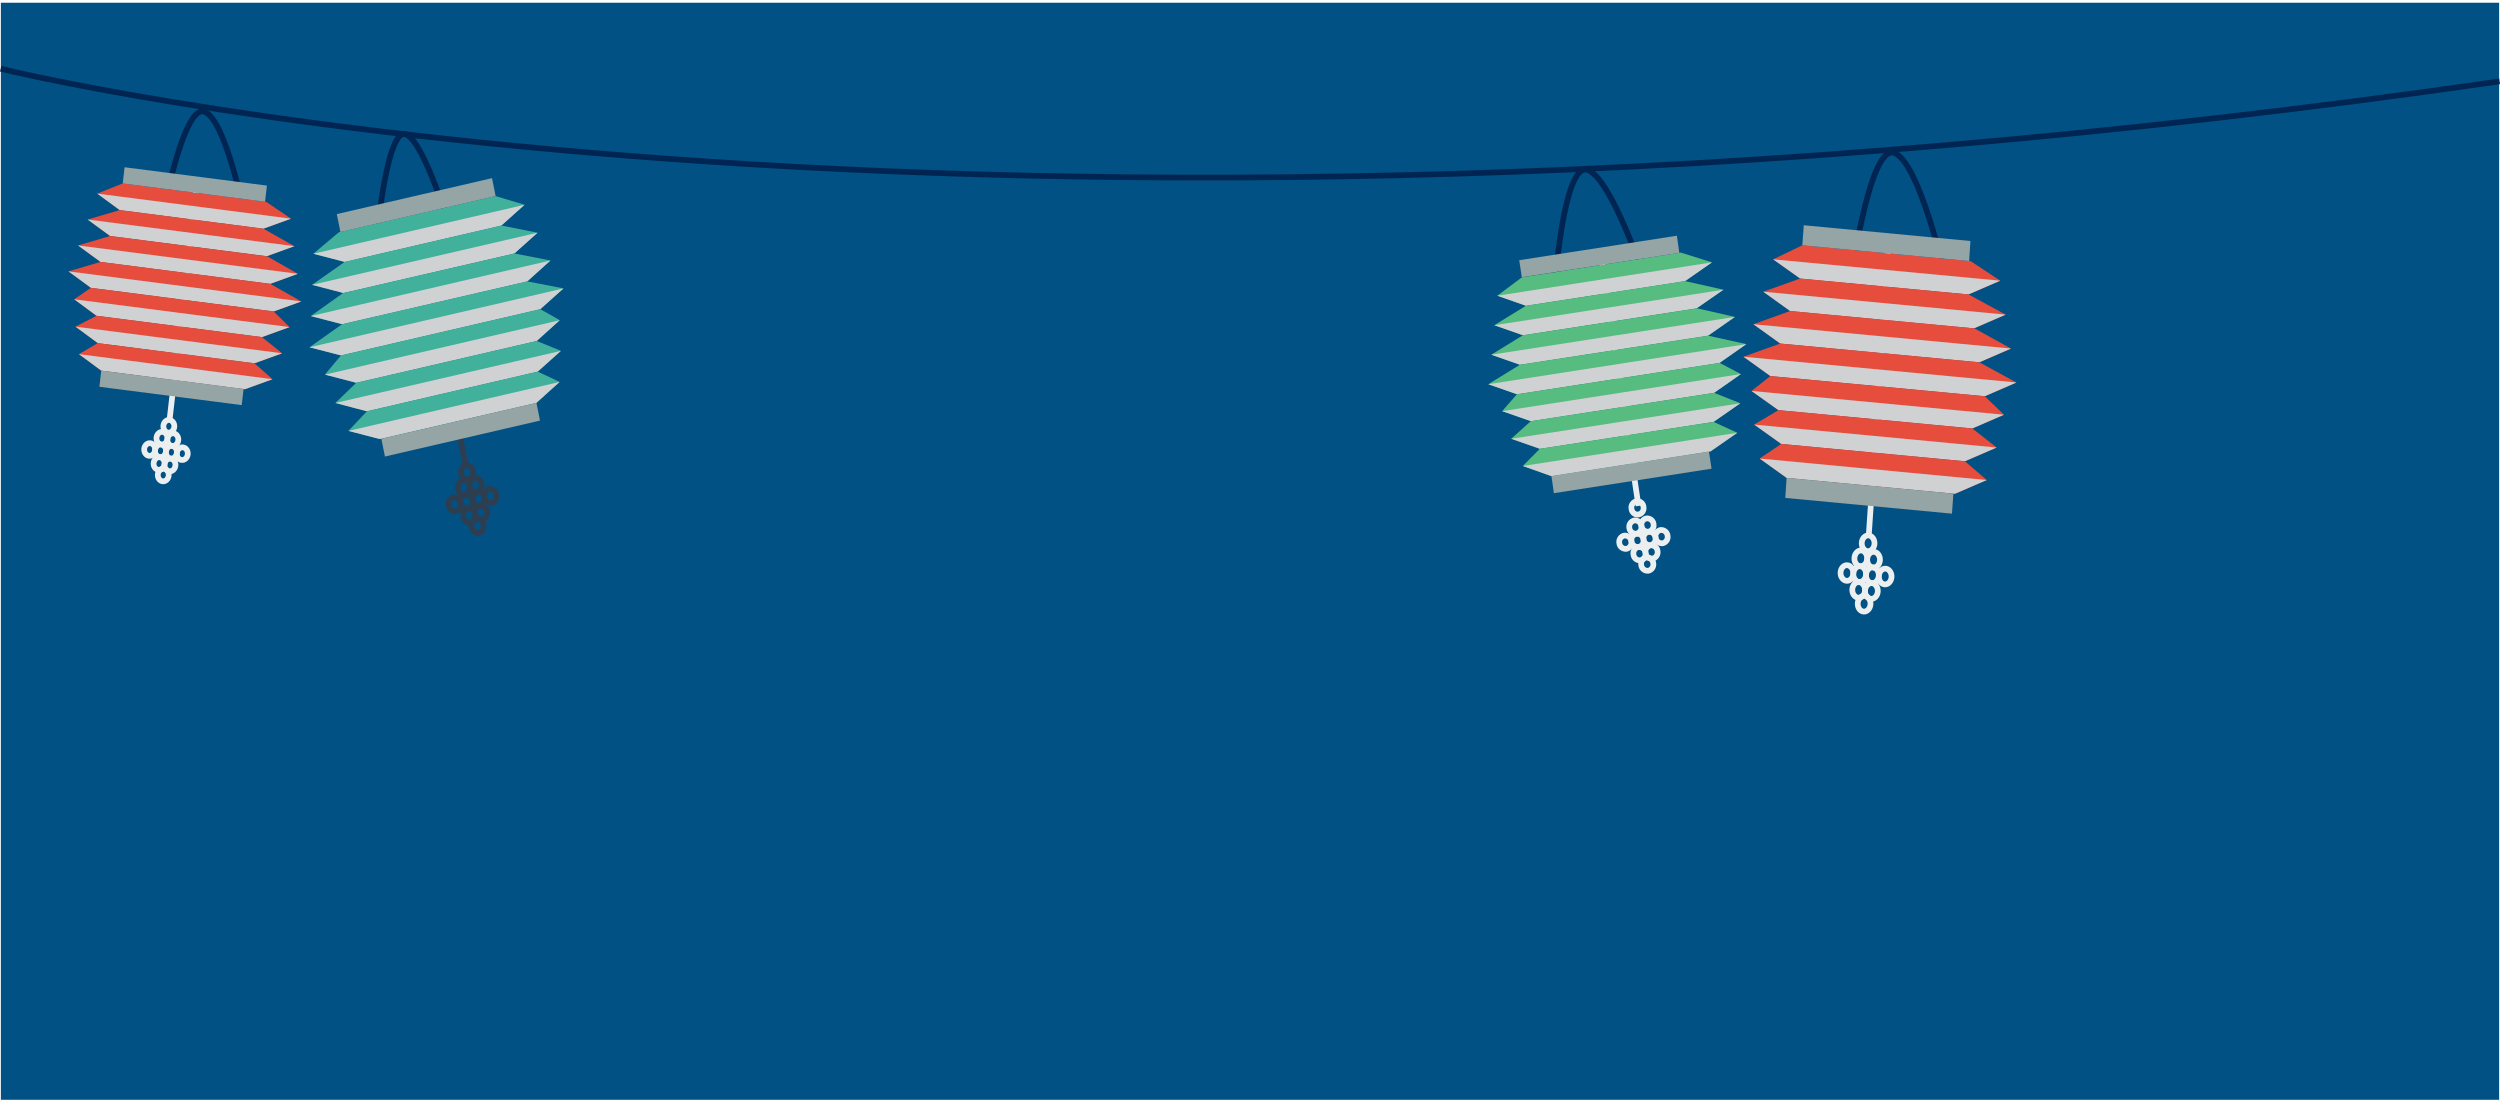 <?xml version="1.0" encoding="utf-8"?>
<!-- Generator: Adobe Illustrator 21.0.2, SVG Export Plug-In . SVG Version: 6.00 Build 0)  -->
<svg version="1.1" id="Layer_1" xmlns="http://www.w3.org/2000/svg" xmlns:xlink="http://www.w3.org/1999/xlink" x="0px" y="0px"
	 viewBox="0 0 1745.8 768" style="enable-background:new 0 0 1745.8 768;" xml:space="preserve">
<style type="text/css">
	.st0{fill:#015184;}
	.st1{fill:none;stroke:#002552;stroke-width:4;stroke-miterlimit:10;}
	.st2{fill:none;stroke:#ECEFF0;stroke-width:4;stroke-miterlimit:10;}
	.st3{fill:#E74D3D;}
	.st4{fill:#CFD1D2;}
	.st5{fill:#95A4A4;}
	.st6{fill:none;stroke:#2D3E50;stroke-width:4;stroke-miterlimit:10;}
	.st7{fill:#41B19C;}
	.st8{fill:#56BC80;}
</style>
<rect id="background" x="0.6" y="1.9" class="st0" width="1744.6" height="768"/>
<path id="line" class="st1" d="M0.5,48c0,0,664.4,165,1745,8.8"/>
<g id="Rlantern1">
	<path class="st1" d="M112.8,154.1c0,0,15-81.5,29.9-76.1s27.8,71.5,27.8,71.5"/>
	<line class="st2" x1="118.4" y1="293.3" x2="137.3" y2="128.7"/>
	<polygon class="st3" points="186,141 85.7,128.1 67.9,135.2 83.6,146.7 183.9,159.7 203.2,152.7 	"/>
	<polygon class="st4" points="183.9,159.7 83.6,146.7 67.9,135.2 203.2,152.7 	"/>
	<polygon class="st3" points="183.9,159.7 83.6,146.7 61.2,153.3 76.9,164.8 186.3,178.9 205.6,171.9 	"/>
	<polygon class="st4" points="186.3,178.9 76.9,164.8 61.2,153.3 205.6,171.9 	"/>
	<polygon class="st3" points="186.6,179 76.9,164.8 54.5,171.4 70.2,182.9 188.7,198.2 208,191.2 	"/>
	<polygon class="st4" points="188.7,198.2 70.2,182.9 54.5,171.4 208,191.2 	"/>
	<polygon class="st3" points="188.7,198.2 70.2,182.9 47.8,189.5 63.5,201 191.1,217.5 210.4,210.5 	"/>
	<polygon class="st4" points="191.1,217.5 63.5,201 47.8,189.5 210.4,210.5 	"/>
	<polygon class="st3" points="191.1,217.5 63.5,201 51.8,209 67.4,220.5 182.9,235.4 202.2,228.4 	"/>
	<polygon class="st4" points="182.9,235.4 67.4,220.5 51.8,209 202.2,228.4 	"/>
	<polygon class="st3" points="182.9,235.4 67.4,220.5 52.7,228.1 68.3,239.6 177.7,253.7 197,246.7 	"/>
	<polygon class="st4" points="177.7,253.7 68.3,239.6 52.7,228.1 197,246.7 	"/>
	<polygon class="st3" points="177.7,253.7 68.3,239.6 55.1,247.3 70.7,258.8 171,271.8 190.3,264.8 	"/>
	<polygon class="st4" points="171,271.8 70.7,258.8 55.1,247.3 190.3,264.8 	"/>
	<path class="st2" d="M109.3,305.5c0.3-2.4,2.2-4.2,4.3-3.9s3.6,2.5,3.3,4.9s-2.2,4.2-4.3,3.9S109,307.9,109.3,305.5z"/>
	<path class="st2" d="M116.9,306.5c0.3-2.4,2.2-4.2,4.3-3.9s3.6,2.5,3.3,4.9s-2.2,4.2-4.3,3.9S116.6,309,116.9,306.5z"/>
	<path class="st2" d="M114.1,297.2c0.3-2.4,2.2-4.2,4.3-3.9s3.6,2.5,3.3,4.9s-2.2,4.2-4.3,3.9S113.9,299.6,114.1,297.2z"/>
	<path class="st2" d="M110.2,331.2c0.3-2.4,2.2-4.2,4.3-3.9s3.6,2.5,3.3,4.9s-2.2,4.2-4.3,3.9S110,333.6,110.2,331.2z"/>
	<path class="st2" d="M107.3,323.2c0.3-2.4,2.2-4.2,4.3-3.9s3.6,2.5,3.3,4.9s-2.2,4.2-4.3,3.9S107,325.7,107.3,323.2z"/>
	<path class="st2" d="M114.9,324.2c0.3-2.4,2.2-4.2,4.3-3.9s3.6,2.5,3.3,4.9s-2.2,4.2-4.3,3.9S114.6,326.6,114.9,324.2z"/>
	<path class="st2" d="M100.7,313.4c0.3-2.4,2.2-4.2,4.3-3.9s3.6,2.5,3.3,4.9s-2.2,4.2-4.3,3.9S100.5,315.8,100.7,313.4z"/>
	<path class="st2" d="M108.3,314.3c0.3-2.4,2.2-4.2,4.3-3.9s3.6,2.5,3.3,4.9s-2.2,4.2-4.3,3.9S108,316.8,108.3,314.3z"/>
	<path class="st2" d="M115.9,315.3c0.3-2.4,2.2-4.2,4.3-3.9s3.6,2.5,3.3,4.9s-2.2,4.2-4.3,3.9S115.6,317.8,115.9,315.3z"/>
	<path class="st2" d="M123.5,316.3c0.3-2.4,2.2-4.2,4.3-3.9s3.6,2.5,3.3,4.9s-2.2,4.2-4.3,3.9C124.7,321,123.2,318.8,123.5,316.3z"
		/>
	<polygon class="st5" points="85.7,128.1 87,116.8 186.4,129.6 185.1,140.9 	"/>
	<polygon class="st5" points="69.4,270.1 70.7,258.8 170.1,271.6 168.8,282.9 	"/>
</g>
<g id="Glantern1">
	<path class="st1" d="M263.5,162.2c0,0,7.1-74.2,20.1-68.4s31.4,67.9,31.4,67.9"/>
	<line class="st6" x1="325.2" y1="324.9" x2="289.2" y2="143.3"/>
	<polygon class="st7" points="236.6,162.2 346,136.9 366.3,143 350.1,157.5 240.7,182.9 218.8,177.2 	"/>
	<polygon class="st4" points="240.7,182.9 350.1,157.5 366.3,143 218.8,177.2 	"/>
	<polygon class="st7" points="240.7,182.9 350.1,157.5 375.4,162.5 359.2,177 239.8,204.6 217.9,198.9 	"/>
	<polygon class="st4" points="239.8,204.6 359.2,177 375.4,162.5 217.9,198.9 	"/>
	<polygon class="st7" points="239.5,204.7 359.2,177 384.4,181.9 368.2,196.5 238.9,226.4 217,220.7 	"/>
	<polygon class="st4" points="238.9,226.4 368.2,196.5 384.4,181.9 217,220.7 	"/>
	<polygon class="st7" points="238.9,226.4 368.2,196.5 393.5,201.4 377.3,215.9 238.1,248.2 216.1,242.5 	"/>
	<polygon class="st4" points="238.1,248.2 377.3,215.9 393.5,201.4 216.1,242.5 	"/>
	<polygon class="st7" points="238.1,248.2 377.3,215.9 390.9,223.6 374.8,238.1 248.8,267.3 226.9,261.6 	"/>
	<polygon class="st4" points="248.8,267.3 374.8,238.1 390.9,223.6 226.9,261.6 	"/>
	<polygon class="st7" points="248.8,267.3 374.8,238.1 391.7,245 375.5,259.5 256.2,287.2 234.2,281.4 	"/>
	<polygon class="st4" points="256.2,287.2 375.5,259.5 391.7,245 234.2,281.4 	"/>
	<polygon class="st7" points="256.2,287.2 375.5,259.5 390.8,266.7 374.6,281.3 265.2,306.6 243.3,300.9 	"/>
	<polygon class="st4" points="265.2,306.6 374.6,281.3 390.8,266.7 243.3,300.9 	"/>
	<path class="st6" d="M331.2,333.8c2.3-0.5,4.6,1.2,5.1,3.9s-0.9,5.3-3.2,5.8s-4.6-1.2-5.1-3.9S328.9,334.3,331.2,333.8z"/>
	<path class="st6" d="M323,335.6c2.3-0.5,4.6,1.2,5.1,3.9s-0.9,5.3-3.2,5.8s-4.6-1.2-5.1-3.9S320.7,336.2,323,335.6z"/>
	<path class="st6" d="M325.2,324.9c2.3-0.5,4.6,1.2,5.1,3.9s-0.9,5.3-3.2,5.8s-4.6-1.2-5.1-3.9S322.9,325.5,325.2,324.9z"/>
	<path class="st6" d="M332.6,362.5c2.3-0.5,4.6,1.2,5.1,3.9s-0.9,5.3-3.2,5.8s-4.6-1.2-5.1-3.9S330.3,363,332.6,362.5z"/>
	<path class="st6" d="M335.1,353.2c2.3-0.5,4.6,1.2,5.1,3.9s-0.9,5.3-3.2,5.8s-4.6-1.2-5.1-3.9S332.8,353.8,335.1,353.2z"/>
	<path class="st6" d="M326.8,355.2c2.3-0.5,4.6,1.2,5.1,3.9s-0.9,5.3-3.2,5.8s-4.6-1.2-5.1-3.9S324.5,355.7,326.8,355.2z"/>
	<path class="st6" d="M341.5,341.5c2.3-0.5,4.6,1.2,5.1,3.9s-0.9,5.3-3.2,5.8s-4.6-1.2-5.1-3.9S339.2,342.1,341.5,341.5z"/>
	<path class="st6" d="M333.2,343.4c2.3-0.5,4.6,1.2,5.1,3.9s-0.9,5.3-3.2,5.8s-4.6-1.2-5.1-3.9S330.9,344,333.2,343.4z"/>
	<path class="st6" d="M324.9,345.4c2.3-0.5,4.6,1.2,5.1,3.9s-0.9,5.3-3.2,5.8s-4.6-1.2-5.1-3.9S322.6,345.9,324.9,345.4z"/>
	<path class="st6" d="M316.6,347.3c2.3-0.5,4.6,1.2,5.1,3.9s-0.9,5.3-3.2,5.8s-4.6-1.2-5.1-3.9S314.3,347.9,316.6,347.3z"/>
	<polygon class="st5" points="235.2,149.5 343.6,124.4 346.1,136.9 237.7,162 	"/>
	<polygon class="st5" points="266.3,306.4 374.6,281.3 377.1,293.7 268.8,318.8 	"/>
</g>
<g id="Glantern2">
	<path class="st1" d="M1085.3,204.1c0,0,6.2-90.6,23.1-85.5c16.8,5.1,40.9,78.2,40.9,78.2"/>
	<line class="st2" x1="1144.2" y1="353.3" x2="1118.1" y2="178.7"/>
	<path class="st2" d="M1141.3,363.4c2.5-0.2,4.7,1.6,4.9,4c0,0,0,0,0,0c0.5,2.4-1.1,4.8-3.5,5.3c-2.5,0.2-4.7-1.6-4.9-4c0,0,0,0,0,0
		C1137.3,366.3,1138.9,364,1141.3,363.4z"/>
	<path class="st2" d="M1149.8,362c2.5-0.2,4.7,1.6,4.9,4c0,0,0,0,0,0c0.5,2.4-1.1,4.8-3.5,5.3c-2.5,0.2-4.7-1.6-4.9-4c0,0,0,0,0,0
		C1145.8,364.9,1147.3,362.5,1149.8,362z"/>
	<path class="st2" d="M1142.8,350c2.5-0.3,4.7,1.5,4.9,4c0,0,0,0,0,0c0.5,2.4-1.1,4.8-3.5,5.3c-2.5,0.3-4.7-1.5-4.9-4c0,0,0,0,0,0
		C1138.8,352.9,1140.3,350.6,1142.8,350z"/>
	<path class="st2" d="M1149.6,389.3c2.5-0.2,4.7,1.6,4.9,4c0,0,0,0,0,0c0.5,2.4-1.1,4.8-3.5,5.3c-2.5,0.2-4.7-1.6-4.9-4c0,0,0,0,0,0
		C1145.6,392.2,1147.1,389.9,1149.6,389.3z"/>
	<path class="st2" d="M1144.2,382c2.5-0.2,4.7,1.6,4.9,4c0,0,0,0,0,0c0.5,2.4-1.1,4.8-3.5,5.3c-2.5,0.2-4.7-1.6-4.9-4c0,0,0,0,0,0
		C1140.2,384.9,1141.7,382.5,1144.2,382z"/>
	<path class="st2" d="M1152.6,380.8c2.5-0.2,4.7,1.6,4.9,4c0,0,0,0,0,0c0.5,2.4-1.1,4.8-3.5,5.3c-2.5,0.2-4.7-1.6-4.9-4c0,0,0,0,0,0
		C1148.6,383.7,1150.1,381.4,1152.6,380.8z"/>
	<path class="st2" d="M1134.3,374c2.5-0.2,4.7,1.6,4.9,4c0,0,0,0,0,0c0.5,2.4-1.1,4.8-3.5,5.3c-2.5,0.2-4.7-1.6-4.9-4c0,0,0,0,0,0
		C1130.3,376.9,1131.9,374.5,1134.3,374z"/>
	<path class="st2" d="M1142.8,372.7c2.5-0.2,4.7,1.6,4.9,4c0,0,0,0,0,0c0.5,2.4-1.1,4.8-3.5,5.3c-2.5,0.2-4.7-1.6-4.9-4c0,0,0,0,0,0
		C1138.8,375.6,1140.3,373.2,1142.8,372.7z"/>
	<path class="st2" d="M1151.2,371.4c2.5-0.2,4.7,1.6,4.9,4c0,0,0,0,0,0c0.5,2.4-1.1,4.8-3.5,5.3c-2.5,0.2-4.7-1.6-4.9-4c0,0,0,0,0,0
		C1147.2,374.3,1148.7,371.9,1151.2,371.4z"/>
	<path class="st2" d="M1159.6,370.1c2.5-0.2,4.7,1.6,4.9,4c0,0,0,0,0,0c0.5,2.4-1.1,4.8-3.5,5.3c-2.5,0.2-4.7-1.6-4.9-4c0,0,0,0,0,0
		C1155.6,373,1157.1,370.7,1159.6,370.1z"/>
	<polygon class="st8" points="1173.8,176.4 1062.7,193.7 1045.6,206.5 1065.6,213.5 1176.7,196.3 1195.5,183.2 	"/>
	<polygon class="st4" points="1176.7,196.3 1065.6,213.5 1045.6,206.5 1195.5,183.2 	"/>
	<polygon class="st8" points="1176.7,196.3 1065.6,213.5 1043.5,227.1 1063.5,234.1 1184.8,215.3 1203.5,202.3 	"/>
	<polygon class="st4" points="1184.8,215.3 1063.5,234.1 1043.5,227.1 1203.5,202.3 	"/>
	<polygon class="st8" points="1185.1,215.3 1063.5,234.1 1041.4,247.7 1061.4,254.7 1192.8,234.4 1211.5,221.3 	"/>
	<polygon class="st4" points="1192.8,234.4 1061.4,254.7 1041.4,247.7 1211.5,221.3 	"/>
	<polygon class="st8" points="1192.8,234.4 1061.4,254.7 1039.3,268.3 1059.3,275.3 1200.8,253.4 1219.5,240.3 	"/>
	<polygon class="st4" points="1200.8,253.4 1059.3,275.3 1039.3,268.3 1219.5,240.3 	"/>
	<polygon class="st8" points="1200.8,253.4 1059.3,275.3 1049,287.1 1069,294.1 1197,274.3 1215.7,261.2 	"/>
	<polygon class="st4" points="1197,274.3 1069,294.1 1049,287.1 1215.7,261.2 	"/>
	<polygon class="st8" points="1197,274.3 1069,294.1 1055.3,306.4 1075.3,313.4 1196.6,294.6 1215.3,281.6 	"/>
	<polygon class="st4" points="1196.6,294.6 1075.3,313.4 1055.3,306.4 1215.3,281.6 	"/>
	<polygon class="st8" points="1196.6,294.6 1075.3,313.4 1063.4,325.4 1083.4,332.5 1194.5,315.2 1213.2,302.2 	"/>
	<polygon class="st4" points="1194.5,315.2 1083.4,332.5 1063.4,325.4 1213.2,302.2 	"/>
	<polygon class="st5" points="1060.9,181.7 1171,164.6 1172.7,176.6 1062.7,193.6 	"/>
	<polygon class="st5" points="1083.4,332.4 1193.4,315.3 1195.2,327.3 1085.1,344.4 	"/>
</g>
<g id="Rlantern2">
	<path class="st1" d="M1291.5,202.2c0,0,13.4-101.4,31.1-95.5c17.7,5.9,35.9,87,35.9,87"/>
	<line class="st2" x1="1305" y1="373.9" x2="1318.8" y2="169.6"/>
	<polygon class="st3" points="1376.2,182.4 1258.6,171.3 1238.2,181.1 1257.1,194.5 1374.6,205.6 1396.8,196 	"/>
	<polygon class="st4" points="1374.6,205.6 1257.1,194.5 1238.2,181.1 1396.8,196 	"/>
	<polygon class="st3" points="1374.6,205.6 1257.1,194.5 1231.3,203.7 1250.1,217.2 1378.4,229.3 1400.6,219.7 	"/>
	<polygon class="st4" points="1378.4,229.3 1250.1,217.2 1231.3,203.7 1400.6,219.7 	"/>
	<polygon class="st3" points="1378.8,229.3 1250.1,217.2 1224.4,226.4 1243.2,239.9 1382.2,253 1404.3,243.4 	"/>
	<polygon class="st4" points="1382.2,253 1243.2,239.9 1224.4,226.4 1404.3,243.4 	"/>
	<polygon class="st3" points="1382.2,253 1243.2,239.9 1217.5,249.1 1236.3,262.6 1386,276.7 1408.1,267.1 	"/>
	<polygon class="st4" points="1386,276.7 1236.3,262.6 1217.5,249.1 1408.1,267.1 	"/>
	<polygon class="st3" points="1386,276.7 1236.3,262.6 1223.1,273 1241.9,286.4 1377.3,299.2 1399.4,289.6 	"/>
	<polygon class="st4" points="1377.3,299.2 1241.9,286.4 1223.1,273 1399.4,289.6 	"/>
	<polygon class="st3" points="1377.3,299.2 1241.9,286.4 1225,296.5 1243.9,310 1372.1,322.1 1394.3,312.5 	"/>
	<polygon class="st4" points="1372.1,322.1 1243.9,310 1225,296.5 1394.3,312.5 	"/>
	<polygon class="st3" points="1372.1,322.1 1243.9,310 1228.8,320.2 1247.6,333.7 1365.2,344.8 1387.4,335.2 	"/>
	<polygon class="st4" points="1365.2,344.8 1247.6,333.7 1228.8,320.2 1387.4,335.2 	"/>
	<path class="st2" d="M1295,389.5c0.2-3,2.4-5.3,4.8-5.1c2.4,0.2,4.3,2.9,4.1,5.9c-0.2,3-2.4,5.3-4.8,5.1
		C1296.6,395.2,1294.7,392.5,1295,389.5z"/>
	<path class="st2" d="M1303.9,390.4c0.2-3,2.4-5.3,4.8-5c2.5,0.2,4.3,2.9,4.1,5.9s-2.4,5.3-4.8,5
		C1305.5,396.1,1303.7,393.4,1303.9,390.4z"/>
	<path class="st2" d="M1300.1,379c0.2-3,2.4-5.3,4.8-5.1c2.4,0.2,4.3,2.9,4.1,5.9c-0.2,3-2.4,5.3-4.8,5.1
		C1301.8,384.7,1299.9,382,1300.1,379z"/>
	<path class="st2" d="M1297.3,421.2c0.2-3,2.4-5.3,4.8-5.1c2.4,0.2,4.3,2.9,4.1,5.9c-0.2,3-2.4,5.3-4.8,5.1
		C1298.9,426.9,1297.1,424.2,1297.3,421.2z"/>
	<path class="st2" d="M1293.5,411.5c0.2-3,2.4-5.3,4.8-5s4.3,2.9,4.1,5.9c-0.2,3-2.4,5.3-4.8,5
		C1295.1,417.1,1293.3,414.5,1293.5,411.5z"/>
	<path class="st2" d="M1302.4,412.3c0.2-3,2.4-5.3,4.8-5.1c2.4,0.2,4.3,2.9,4.1,5.9c-0.2,3-2.4,5.3-4.8,5.1
		C1304,418,1302.2,415.3,1302.4,412.3z"/>
	<path class="st2" d="M1285.3,399.7c0.2-3,2.4-5.3,4.8-5s4.3,2.9,4.1,5.9s-2.4,5.3-4.8,5S1285.1,402.7,1285.3,399.7z"/>
	<path class="st2" d="M1294.2,400.5c0.2-3,2.4-5.3,4.8-5.1c2.4,0.2,4.3,2.9,4.1,5.9s-2.4,5.3-4.8,5.1
		C1295.9,406.2,1294,403.5,1294.2,400.5z"/>
	<path class="st2" d="M1303.1,401.3c0.2-3,2.4-5.3,4.8-5.1c2.5,0.2,4.3,2.9,4.1,5.9s-2.4,5.3-4.8,5.1
		C1304.7,407,1302.9,404.4,1303.1,401.3z"/>
	<path class="st2" d="M1312,402.2c0.2-3,2.4-5.3,4.8-5.1s4.3,2.9,4.1,5.9c-0.2,3-2.4,5.3-4.8,5.1
		C1313.7,407.9,1311.8,405.2,1312,402.2z"/>
	<polygon class="st5" points="1258.6,171.3 1259.6,157.3 1376,168.3 1375.1,182.3 	"/>
	<polygon class="st5" points="1246.7,347.7 1247.6,333.7 1364.1,344.7 1363.1,358.7 	"/>
</g>
</svg>
